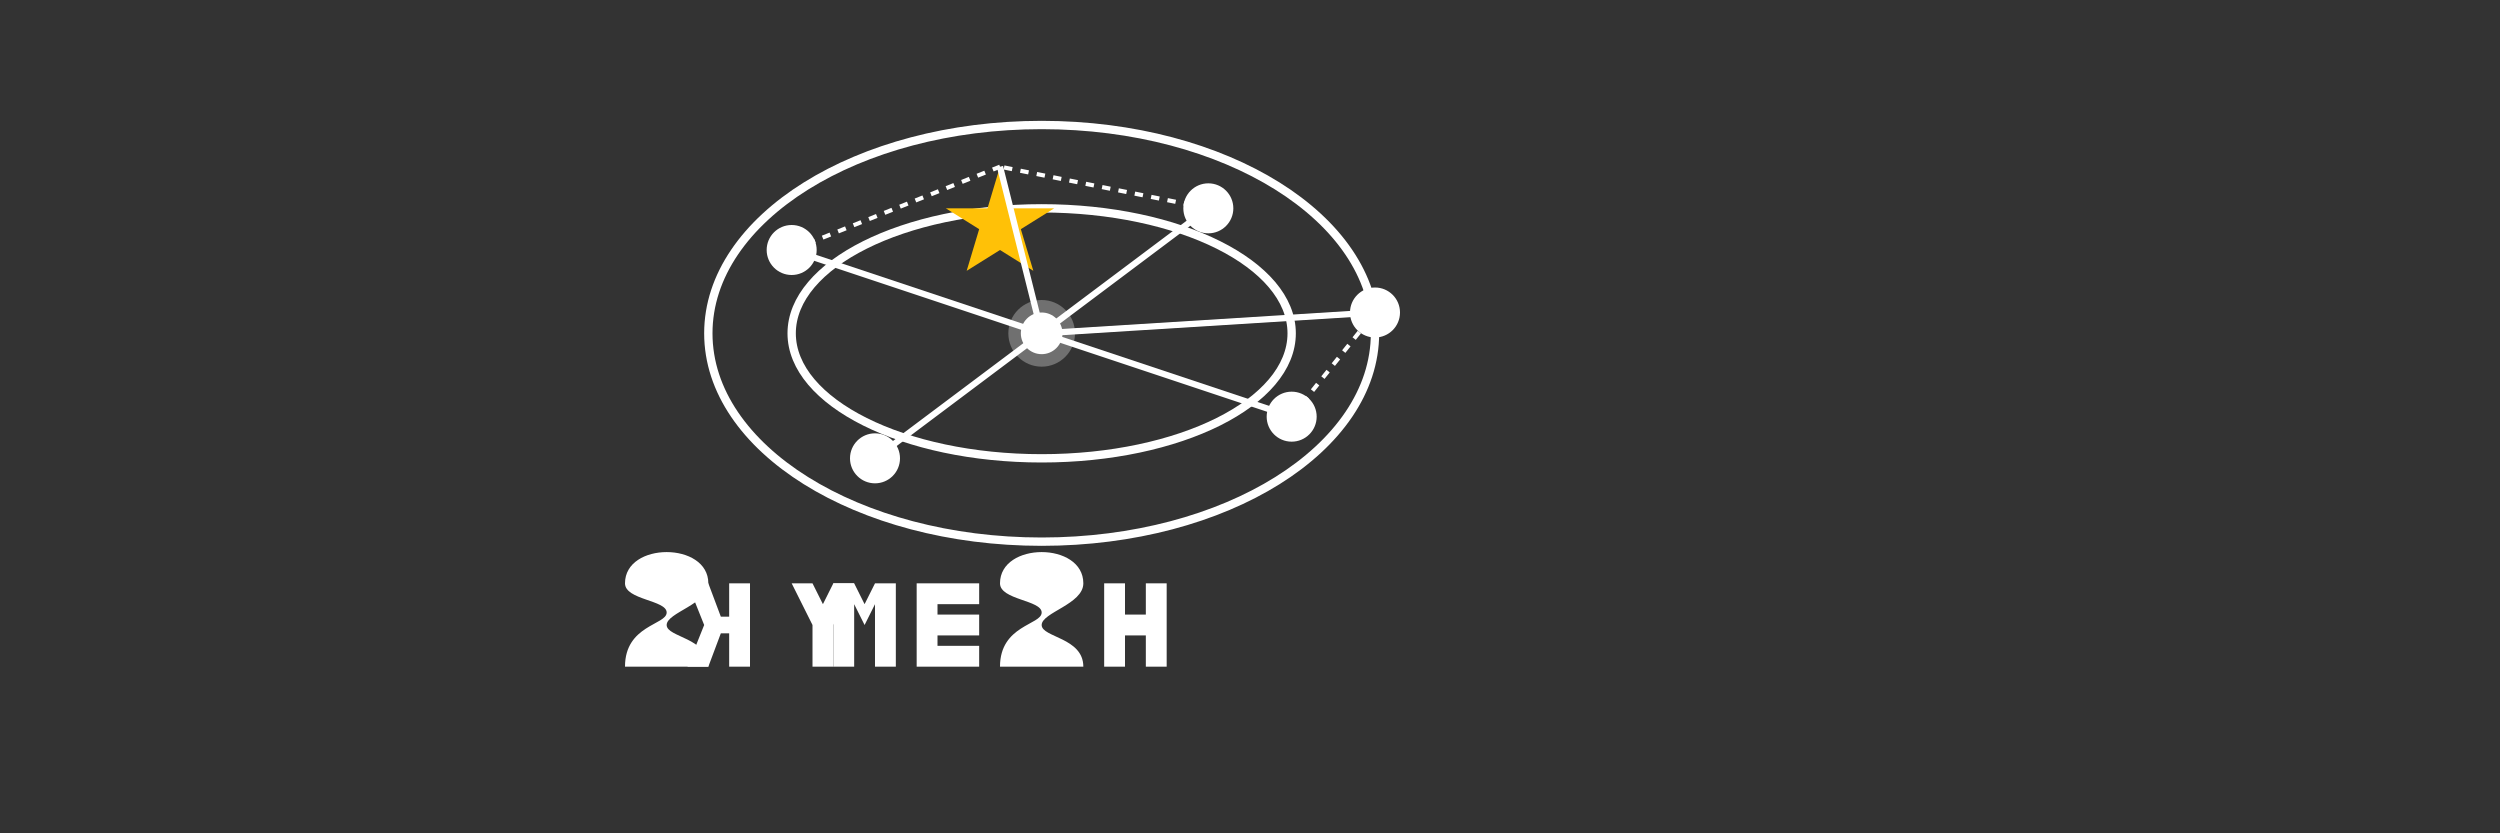 <?xml version="1.0" encoding="UTF-8" standalone="no"?>
<svg width="600" height="200" viewBox="0 0 600 200" xmlns="http://www.w3.org/2000/svg">
  <rect x="0" y="0" width="600" height="200" fill="#333333" stroke="none"/>
  <!-- SkyMesh Full Reversed Logo (for dark backgrounds) -->
  
  <!-- Background (for preview purposes, remove in production if not needed) -->
  <rect width="600" height="200" fill="#0F1C2E" opacity="0" />
  
  <!-- Logomark - Orbital Mesh Network -->
  <g transform="translate(150, 80)">
    <!-- Orbital Rings -->
    <ellipse cx="100" cy="0" rx="80" ry="50" fill="none" stroke="#FFFFFF" stroke-width="2" />
    <ellipse cx="100" cy="0" rx="60" ry="30" fill="none" stroke="#FFFFFF" stroke-width="2" />
    
    <!-- Mesh Nodes and Connections -->
    <!-- Central Node -->
    <circle cx="100" cy="0" r="8" fill="#FFFFFF" opacity="0.3" />
    <circle cx="100" cy="0" r="5" fill="#FFFFFF" />
    
    <!-- Orbital Nodes -->
    <circle cx="160" cy="20" r="6" fill="#FFFFFF" />
    <circle cx="40" cy="-20" r="6" fill="#FFFFFF" />
    <circle cx="140" cy="-30" r="6" fill="#FFFFFF" />
    <circle cx="60" cy="30" r="6" fill="#FFFFFF" />
    <circle cx="180" cy="-5" r="6" fill="#FFFFFF" />
    
    <!-- Star Node (special highlight) -->
    <path d="M90,-40 L93,-30 L103,-30 L95,-25 L98,-15 L90,-20 L82,-15 L85,-25 L77,-30 L87,-30 Z" fill="#FFC107" />
    
    <!-- Connection Lines -->
    <line x1="100" y1="0" x2="160" y2="20" stroke="#FFFFFF" stroke-width="1.5" />
    <line x1="100" y1="0" x2="40" y2="-20" stroke="#FFFFFF" stroke-width="1.5" />
    <line x1="100" y1="0" x2="140" y2="-30" stroke="#FFFFFF" stroke-width="1.5" />
    <line x1="100" y1="0" x2="60" y2="30" stroke="#FFFFFF" stroke-width="1.5" />
    <line x1="100" y1="0" x2="180" y2="-5" stroke="#FFFFFF" stroke-width="1.5" />
    <line x1="100" y1="0" x2="90" y2="-40" stroke="#FFFFFF" stroke-width="1.5" />
    
    <line x1="160" y1="20" x2="180" y2="-5" stroke="#FFFFFF" stroke-width="1" stroke-dasharray="2,2" />
    <line x1="40" y1="-20" x2="90" y2="-40" stroke="#FFFFFF" stroke-width="1" stroke-dasharray="2,2" />
    <line x1="140" y1="-30" x2="90" y2="-40" stroke="#FFFFFF" stroke-width="1" stroke-dasharray="2,2" />
  </g>
  
  <!-- Wordmark - "SKYMESH" -->
  <g transform="translate(150, 140)">
    <!-- Using custom paths for the "SKYMESH" text to match Space Grotesk font -->
    <!-- S -->
    <path d="M0,0 C0,-10 20,-10 20,0 C20,5 10,7 10,10 C10,13 20,13 20,20 L0,20 C0,10 10,10 10,7 C10,4 0,4 0,0Z" fill="#FFFFFF" />
    <!-- K -->
    <path d="M30,0 L30,20 L25,20 L25,12 L23,12 L20,20 L15,20 L19,10 L15,0 L20,0 L23,8 L25,8 L25,0 Z" fill="#FFFFFF" />
    <!-- Y -->
    <path d="M40,0 L45,0 L47.5,5 L50,0 L55,0 L50,10 L50,20 L45,20 L45,10 Z" fill="#FFFFFF" />
    <!-- M -->
    <path d="M60,0 L65,0 L65,20 L60,20 L60,5 L57.5,10 L55,5 L55,20 L50,20 L50,0 L55,0 L57.5,5 Z" fill="#FFFFFF" />
    <!-- E -->
    <path d="M70,0 L85,0 L85,5 L75,5 L75,7.5 L85,7.5 L85,12.5 L75,12.5 L75,15 L85,15 L85,20 L70,20 Z" fill="#FFFFFF" />
    <!-- S -->
    <path d="M90,0 C90,-10 110,-10 110,0 C110,5 100,7 100,10 C100,13 110,13 110,20 L90,20 C90,10 100,10 100,7 C100,4 90,4 90,0Z" fill="#FFFFFF" />
    <!-- H -->
    <path d="M115,0 L120,0 L120,7.5 L125,7.5 L125,0 L130,0 L130,20 L125,20 L125,12.5 L120,12.5 L120,20 L115,20 Z" fill="#FFFFFF" />
  </g>
</svg>

